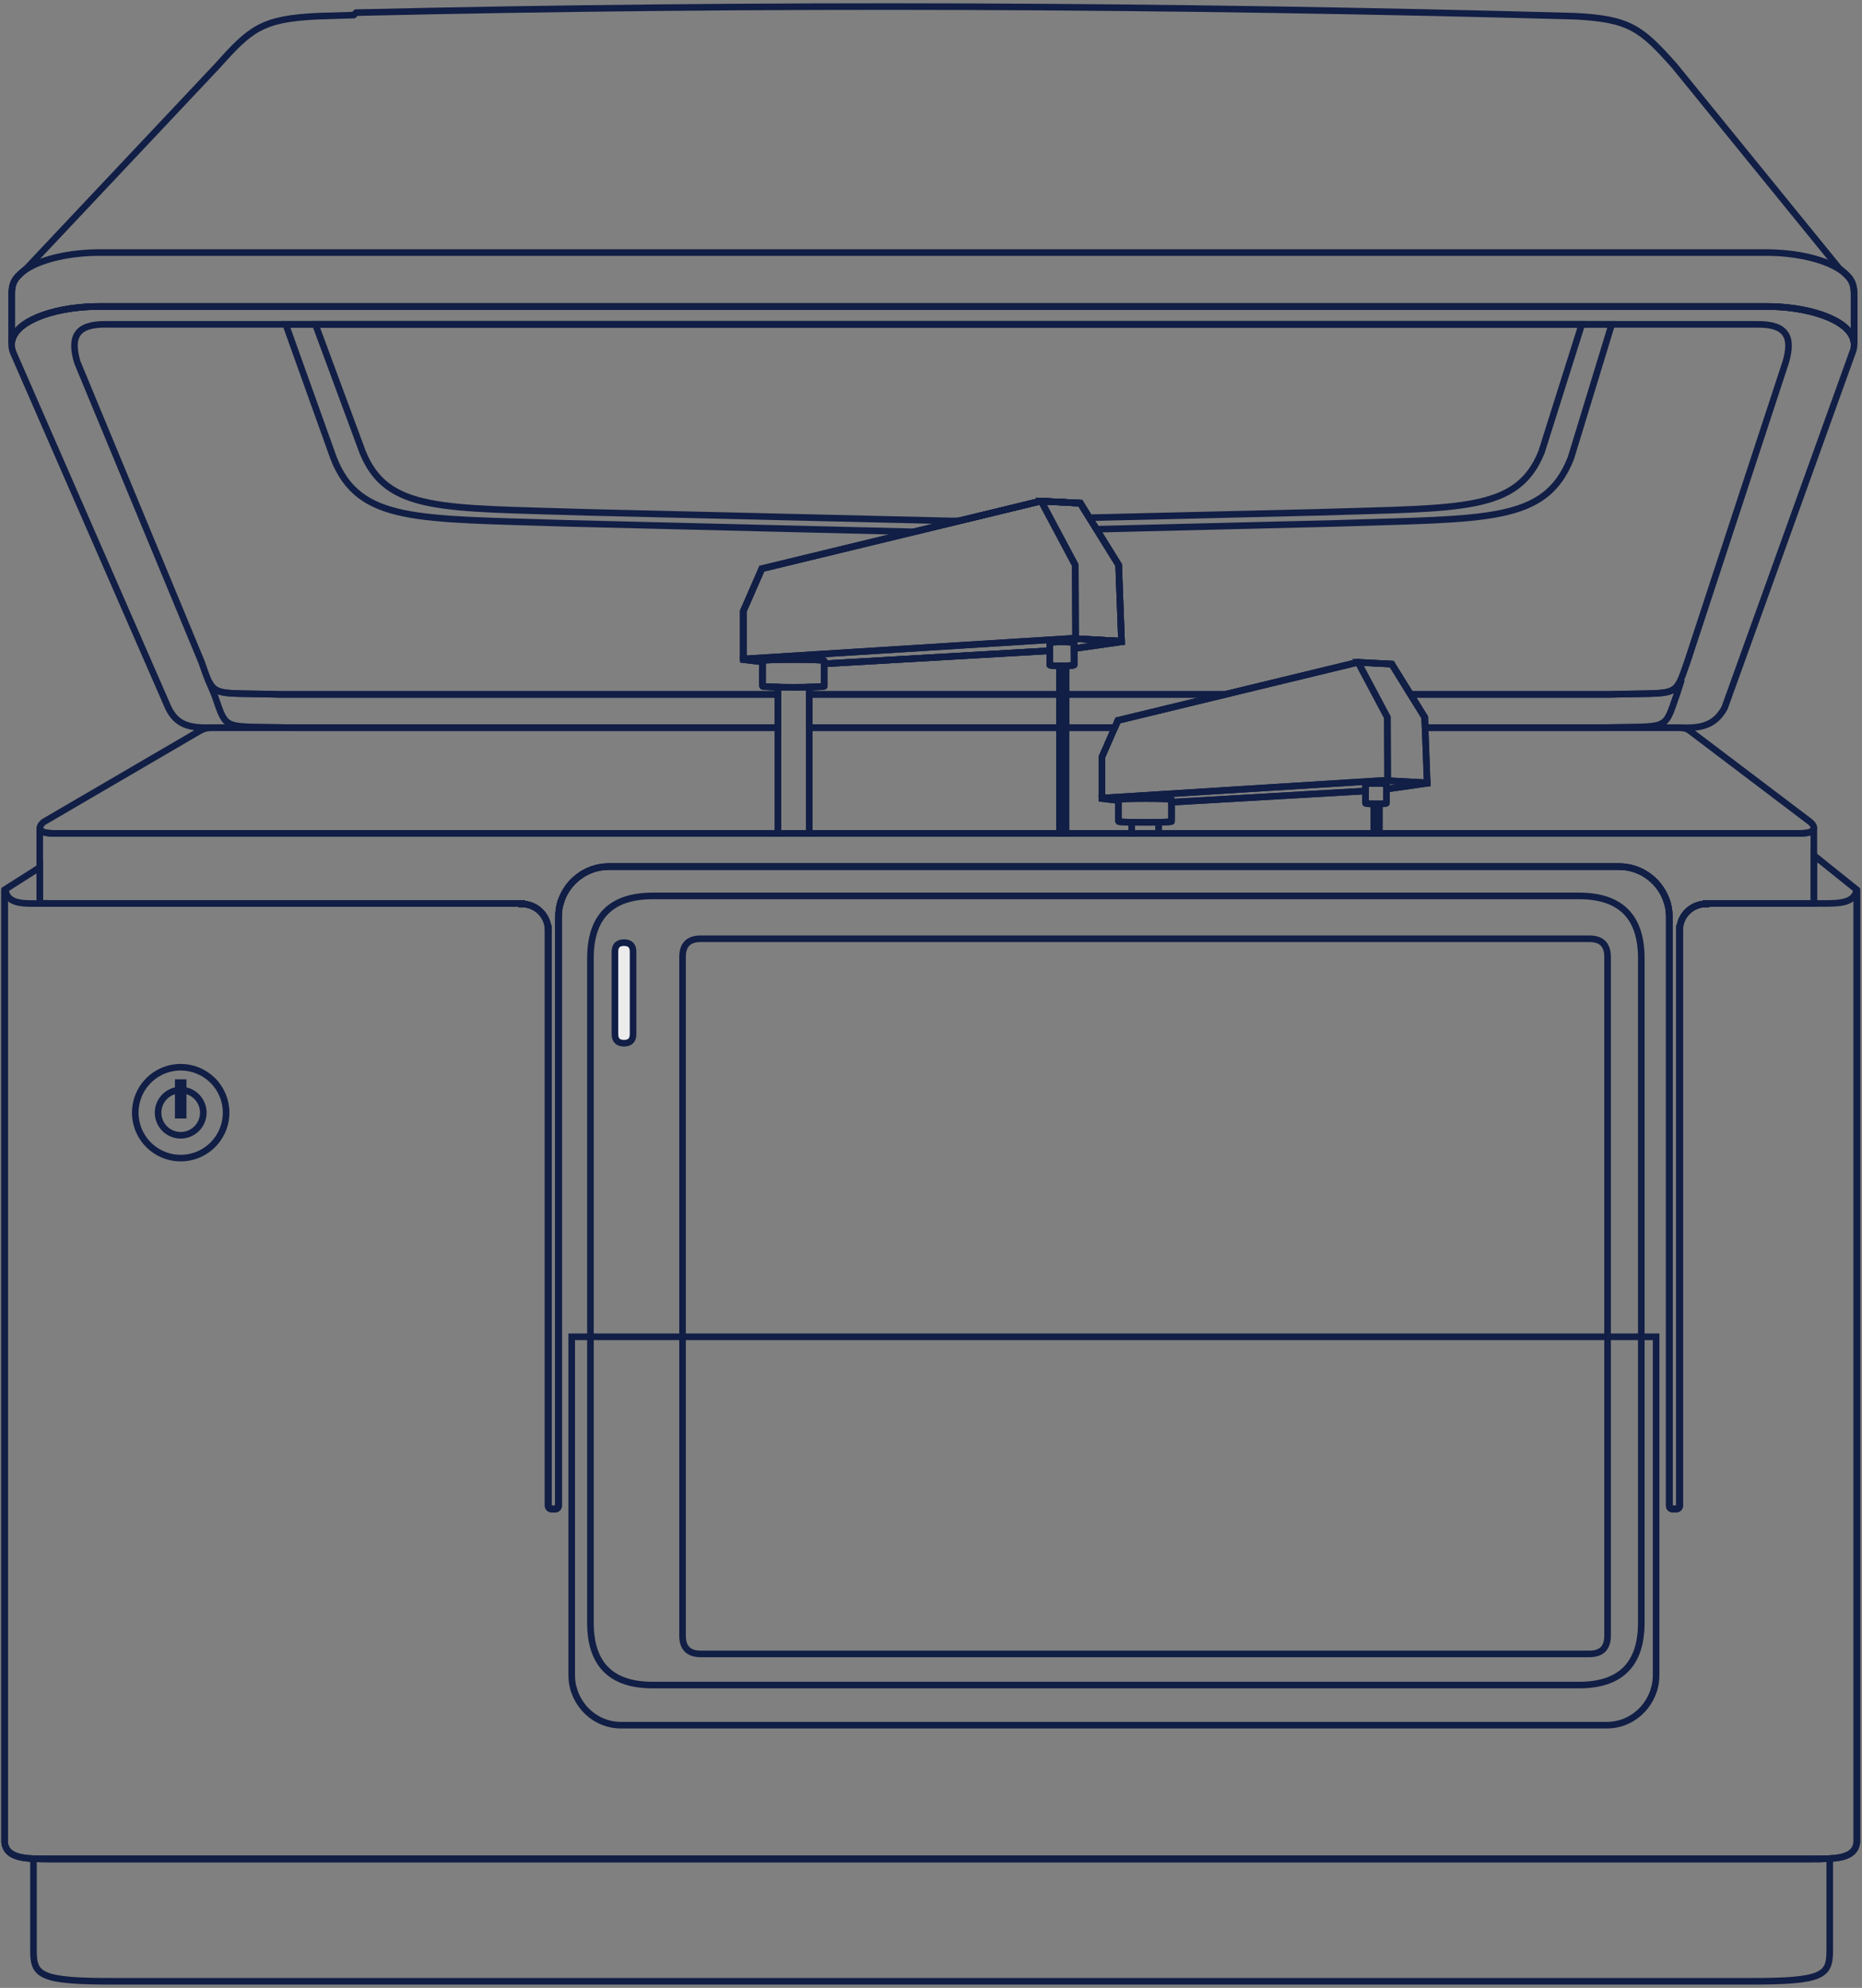 <svg width="283" height="302" viewBox="0 0 283 302" stroke="#111E45" fill="none" xmlns="http://www.w3.org/2000/svg">
<rect x="0" y="0" width="283" height="302" fill="#808080" stroke="none"/>
<path d="M7.619 282.414H10.732H272.185H275.297C278.818 282.401 281.98 282.455 282.219 279.845V277.797V162.6V135.182L275.678 129.942V137.245H275.297H272.185H259.292V137.327C257.167 137.327 255.428 138.978 255.286 141.067H255.276V228.8C255.276 229.043 255.078 229.241 254.835 229.241H254.151C253.91 229.241 253.71 229.041 253.71 228.8V139.742V139.3V139.294V139.288V139.282V139.277V139.271C253.71 138.571 253.618 137.892 253.446 137.246H253.432C252.535 134.029 249.572 131.651 246.079 131.651H92.521C89.028 131.651 86.064 134.029 85.168 137.246H85.153C84.981 137.892 84.889 138.571 84.889 139.271V139.277V139.282V139.288V139.294V139.3V139.742V228.8C84.889 229.041 84.69 229.241 84.449 229.241H83.764C83.522 229.241 83.323 229.043 83.323 228.8V141.067H83.314C83.172 138.978 81.433 137.327 79.308 137.327V137.245H10.731H7.619C7.083 137.245 6.555 137.245 6.045 137.234V131.776L0.697 135.176V159.207V277.796V279.844C0.936 282.453 4.098 282.4 7.619 282.412L7.619 282.414Z"  />
<path d="M7.619 282.413H10.732H272.185H275.297C278.818 282.401 281.98 282.454 282.219 279.844V277.797V135.563L282.1 135.538C281.453 137.543 278.526 137.234 275.297 137.245H272.185H259.292V137.328C257.167 137.328 255.428 138.978 255.286 141.067H255.276V228.801C255.276 229.043 255.078 229.241 254.835 229.241H254.151C253.91 229.241 253.71 229.042 253.71 228.801V139.743V139.301V139.295V139.289V139.282V139.278V139.272C253.71 138.571 253.618 137.893 253.446 137.247H253.432C252.535 134.03 249.572 131.651 246.079 131.651H92.521C89.028 131.651 86.064 134.03 85.168 137.247H85.153C84.981 137.893 84.889 138.571 84.889 139.272V139.278V139.282V139.289V139.295V139.301V139.743V228.801C84.889 229.041 84.689 229.241 84.449 229.241H83.764C83.522 229.241 83.323 229.043 83.323 228.801V141.067H83.314C83.172 138.978 81.433 137.328 79.308 137.328V137.245H10.731H7.619C4.39 137.234 1.556 137.626 0.909 135.62L0.697 135.654V277.797V279.844C0.936 282.454 4.098 282.401 7.619 282.413L7.619 282.413Z"  />
<path d="M251.707 203.083V253.996V254.438V254.445V254.451V254.457V254.461V254.467C251.707 255.168 251.618 255.846 251.45 256.493H251.436C250.561 259.71 247.667 262.088 244.257 262.088H94.343C90.933 262.088 88.039 259.71 87.164 256.493H87.15C86.982 255.846 86.893 255.168 86.893 254.467V254.461V254.457V254.451V254.445V254.438V253.996V203.083H251.707Z"  />
<path d="M89.738 145.574V246.531C89.738 252.841 92.893 255.996 99.203 255.996H239.991C246.3 255.996 249.455 252.841 249.455 246.531V145.574C249.455 139.264 246.3 136.109 239.991 136.109H99.203C92.893 136.109 89.738 139.264 89.738 145.574Z"  />
<path d="M103.738 145.377V248.503C103.738 250.343 104.659 251.263 106.499 251.263H241.568C243.409 251.263 244.329 250.343 244.329 248.503V145.377C244.329 143.536 243.409 142.616 241.568 142.616H106.499C104.659 142.616 103.738 143.536 103.738 145.377Z"  />
<path fill-rule="evenodd" clip-rule="evenodd" d="M93.465 144.584V157.109C93.465 158.027 93.924 158.486 94.843 158.486C95.76 158.486 96.219 158.027 96.219 157.109V144.584C96.219 143.666 95.76 143.207 94.843 143.207C93.924 143.207 93.465 143.666 93.465 144.584Z" fill="#ECECED"  />
<path d="M278.098 282.36V296.239C278.114 300.122 277.172 301.028 265.755 300.999H259.866H23.319H17.429C6.013 301.028 5.07 300.122 5.087 296.239V282.374C5.882 282.411 6.739 282.41 7.619 282.413H10.731H17.429H23.319H259.866H265.755H272.185H275.297C276.277 282.408 277.229 282.413 278.098 282.36Z"  />
<path d="M18.87 126.603H118.224V110.554H40.409H32.443C31.099 110.554 30.816 110.77 29.686 111.422L6.58 124.911C5.825 125.594 5.599 126.602 8.105 126.603H18.87ZM122.998 126.603H161.035V110.554H122.998V126.603ZM161.998 126.603H171.996V124.924C170.798 124.899 169.992 124.854 169.992 124.801V121.618L167.489 121.319L167.481 121.241V114.995L169.421 110.554H161.998L161.998 126.603ZM176.101 126.603H208.809V122.144C208.079 122.132 207.529 122.082 207.529 122.023V120.169L178.058 121.871V124.801C178.058 124.853 177.273 124.898 176.101 124.923V126.603ZM209.638 126.603H262.896H273.661C276.166 126.603 275.94 125.594 275.186 124.911L257.369 111.422C256.385 110.69 256.405 110.554 254.612 110.554H241.357H216.596L216.912 118.926V118.996L210.72 119.88V122.023C210.72 122.077 210.268 122.123 209.639 122.139L209.638 126.603Z"  />
<path d="M6.045 125.927L6.084 125.645C5.973 126.149 6.425 126.602 8.104 126.603H18.869H161.997H171.996M171.996 131.65H161.997H92.521C89.028 131.65 86.064 134.029 85.168 137.245H85.153C84.982 137.892 84.889 138.571 84.889 139.271V139.277V139.281V139.287V139.293V139.3V139.742V228.8C84.889 229.041 84.69 229.24 84.449 229.24H83.764C83.522 229.24 83.323 229.042 83.323 228.8V141.066H83.314C83.172 138.977 81.433 137.327 79.308 137.327V137.244H10.731H7.619C7.083 137.244 6.555 137.244 6.045 137.234V125.926M169.43 126.602H190.544H262.895H273.66C274.978 126.601 275.53 126.299 275.656 125.935C275.656 125.93 275.656 125.92 275.656 125.922L275.679 125.993V137.243H275.299H272.186H259.293V137.325C257.168 137.325 255.429 138.976 255.287 141.065H255.277V228.798C255.277 229.041 255.079 229.239 254.837 229.239H254.152C253.911 229.239 253.711 229.039 253.711 228.798V139.74V139.298V139.292V139.286V139.28V139.275V139.269C253.711 138.569 253.619 137.89 253.448 137.244H253.433C252.537 134.027 249.573 131.649 246.08 131.649H190.546H169.431"  />
<path d="M162.771 96.993L170.457 97.418L163.475 97.032L162.771 96.993ZM35.196 110.554H118.224V104.394C116.83 104.365 115.893 104.311 115.893 104.25V100.549L112.983 100.201L112.973 100.111V92.847L115.791 86.397L158.184 76.128L158.247 76.132L164.196 76.442L170.019 85.835L170.458 97.419V97.501L163.256 98.529V101.021C163.256 101.084 162.731 101.138 162 101.157V110.555H169.423L169.906 109.45L206.36 100.619L206.414 100.624L211.529 100.89L216.537 108.967L216.597 110.557H255.897H256.646C259.289 110.503 260.908 109.722 262.116 107.538L281.501 53.689C283.411 49.331 275.865 46.462 268.043 46.561H255.897H27.668H15.522C7.699 46.462 0.154 49.331 2.064 53.689L25.589 107.538C26.886 110.2 28.849 110.56 31.808 110.557L35.196 110.554ZM122.997 110.554H161.034V101.16C160.186 101.147 159.546 101.09 159.546 101.02V98.864L125.273 100.844V104.25C125.273 104.311 124.361 104.363 122.997 104.393V110.554Z"  />
<path d="M162.771 96.993L170.457 97.418L163.475 97.032L162.771 96.993ZM45.693 49.278H237.46H266.995C271.549 49.205 272.536 51.18 271.404 55.03L256.444 100.57C254.456 106.172 255.337 105.172 244.587 105.496H237.46H214.385L211.527 100.887L206.411 100.62L206.358 100.616L186.219 105.494H161.998V101.153C162.728 101.134 163.254 101.081 163.254 101.018V98.526L170.455 97.498V97.416L170.017 85.832L164.193 76.439L158.244 76.129L158.182 76.124L115.789 86.394L112.971 92.844V100.108L112.98 100.198L115.891 100.546V104.247C115.891 104.308 116.827 104.361 118.222 104.391V105.493H45.691H42.485C31.735 105.169 32.616 106.168 30.628 100.567L11.747 55.027C10.614 51.177 11.602 49.202 16.156 49.274L45.693 49.278ZM161.034 105.496H122.997V104.393C124.361 104.364 125.273 104.311 125.273 104.25V100.844L159.546 98.864V101.02C159.546 101.09 160.186 101.147 161.034 101.16V105.496Z"  />
<path d="M255.374 103.88L254.809 105.628C252.853 111.23 253.719 110.231 243.142 110.554H236.129H216.596L216.535 108.964L214.385 105.496H237.46H244.587C252.349 105.263 254.048 105.718 255.141 103.88H255.374ZM169.421 110.554H161.998V105.496H186.22L169.904 109.449L169.421 110.554ZM161.035 110.554H122.998V105.496H161.035V110.554ZM118.224 110.554H47.438H44.283C33.706 110.231 34.572 111.23 32.616 105.628L31.879 103.88H31.934C33.027 105.718 34.725 105.263 42.488 105.496H45.694H118.224V110.554Z"  />
<path d="M281.794 51.657V44.938C281.849 42.629 281.098 42.107 279.505 40.743L254.473 9.97C249.466 4.371 247.748 2.865 239.28 2.459C177.665 0.781 115.957 0.482 54.134 1.921L53.746 2.293C51.945 2.346 50.124 2.401 48.264 2.459C39.796 2.865 38.078 4.371 33.071 9.97L4.072 40.743C2.479 42.107 1.728 42.629 1.783 44.938V51.517H1.889C2.839 48.404 9.085 46.477 15.52 46.558H27.666H255.895H268.041C274.573 46.475 280.909 48.462 281.712 51.657H281.794Z"  />
<path d="M281.794 51.785V44.937C281.838 43.066 281.353 42.368 280.318 41.444C277.947 39.461 273.051 38.307 268.041 38.37H255.895H27.666H15.52C10.628 38.308 5.846 39.407 3.416 41.305C2.273 42.302 1.736 42.973 1.783 44.937V51.629H1.857C2.689 48.45 9.007 46.475 15.52 46.558H27.666H255.895H268.041C274.66 46.474 281.078 48.515 281.741 51.785H281.794Z"  />
<path d="M240.416 49.278L234.293 68.67C230.6 77.791 222.24 77.134 200.293 77.834L165.567 78.653L164.195 76.441L158.246 76.131L158.184 76.127L145.842 79.116L144.701 79.143L89.109 77.832C67.162 77.133 58.802 77.79 55.108 68.668L47.931 49.277H237.46L240.416 49.278Z"  />
<path d="M244.962 49.278L238.761 69.573C234.885 79.467 226.111 78.755 203.075 79.513L166.651 80.401L164.196 76.441L158.246 76.132L158.184 76.127L138.923 80.793L86.379 79.512C63.343 78.753 54.569 79.466 50.693 69.572L43.425 49.277H45.694H237.46L244.962 49.278Z"  />
<path d="M112.973 100.111L162.771 96.994L170.457 97.418V97.5L163.256 98.528V97.666C163.256 97.587 162.426 97.523 161.402 97.523C160.378 97.523 159.548 97.587 159.548 97.666V98.864L125.275 100.844V100.368C125.275 100.276 123.175 100.202 120.585 100.202C117.995 100.202 115.895 100.276 115.895 100.368V100.549L112.985 100.202L112.973 100.111Z"  />
<path d="M158.247 76.131L164.196 76.441L170.019 85.834L170.458 97.419L163.476 97.033L163.421 85.842L158.247 76.131Z"  />
<path d="M115.791 86.397L158.184 76.128L158.246 76.133L163.421 85.843L163.476 97.034L162.771 96.995L112.973 100.113V92.849L115.791 86.397Z"  />
<path d="M122.998 104.393V126.603H118.224V104.394C118.917 104.407 119.723 104.414 120.583 104.414C121.466 104.414 122.292 104.407 122.998 104.393Z"  />
<path d="M161.998 101.156V126.603H161.034V101.16C161.152 101.16 161.275 101.165 161.4 101.165C161.609 101.165 161.81 101.16 161.998 101.158V101.156Z"  />
<path d="M163.254 97.666V101.02C163.254 101.099 162.424 101.164 161.4 101.164C160.376 101.164 159.546 101.099 159.546 101.02V97.666C159.546 97.587 160.376 97.523 161.4 97.523C162.424 97.523 163.254 97.587 163.254 97.666Z"  />
<path d="M125.273 100.367V104.25C125.273 104.342 123.173 104.416 120.583 104.416C117.993 104.416 115.893 104.342 115.893 104.25V100.367C115.893 100.276 117.993 100.202 120.583 100.202C123.173 100.202 125.273 100.276 125.273 100.367Z"  />
<path d="M167.481 121.241L210.303 118.56L216.912 118.925V118.995L210.72 119.88V119.138C210.72 119.07 210.006 119.015 209.125 119.015C208.245 119.015 207.531 119.07 207.531 119.138V120.169L178.059 121.871V121.462C178.059 121.383 176.254 121.319 174.026 121.319C171.799 121.319 169.993 121.383 169.993 121.462V121.618L167.491 121.319L167.481 121.241Z"  />
<path d="M206.411 100.621L211.527 100.887L216.535 108.964L216.912 118.926L210.908 118.594L210.861 108.971L206.411 100.621Z"  />
<path d="M169.904 109.449L206.358 100.618L206.412 100.622L210.861 108.972L210.908 118.596L210.303 118.562L167.481 121.243V114.996L169.904 109.449Z"  />
<path d="M176.101 124.923V126.603H171.996V124.923C172.592 124.923 173.285 124.923 174.025 124.923C174.784 124.923 175.494 124.923 176.101 124.923Z"  />
<path d="M209.638 122.14V126.603H208.809V122.14C208.911 122.141 209.016 122.141 209.124 122.141C209.304 122.141 209.477 122.14 209.638 122.141V122.14Z"  />
<path d="M210.718 119.139V122.023C210.718 122.091 210.004 122.146 209.123 122.146C208.243 122.146 207.529 122.091 207.529 122.023V119.139C207.529 119.071 208.243 119.016 209.123 119.016C210.004 119.016 210.718 119.071 210.718 119.139Z"  />
<path d="M178.058 121.462V124.801C178.058 124.88 176.252 124.944 174.025 124.944C171.797 124.944 169.992 124.88 169.992 124.801V121.462C169.992 121.383 171.797 121.319 174.025 121.319C176.252 121.319 178.058 121.383 178.058 121.462Z"  />
<path d="M27.462 162.131C29.294 162.131 31.05 162.858 32.345 164.153C33.64 165.448 34.367 167.204 34.367 169.036C34.367 170.401 33.962 171.736 33.203 172.872C32.445 174.007 31.366 174.892 30.105 175.415C28.843 175.937 27.455 176.074 26.115 175.808C24.776 175.541 23.546 174.884 22.58 173.918C21.614 172.952 20.957 171.722 20.69 170.383C20.424 169.043 20.561 167.655 21.083 166.393C21.606 165.132 22.491 164.053 23.626 163.294C24.762 162.536 26.097 162.131 27.462 162.131Z"  />
<path d="M27.463 165.598C28.375 165.598 29.249 165.96 29.893 166.605C30.538 167.25 30.9 168.124 30.9 169.035C30.9 169.715 30.699 170.38 30.321 170.945C29.943 171.51 29.407 171.951 28.778 172.211C28.15 172.471 27.459 172.539 26.792 172.407C26.126 172.274 25.513 171.947 25.032 171.466C24.552 170.985 24.224 170.373 24.092 169.706C23.959 169.039 24.027 168.348 24.287 167.72C24.547 167.092 24.988 166.555 25.553 166.177C26.119 165.8 26.783 165.598 27.463 165.598Z"  />
<path d="M27.087 164.472V169.417H27.838V164.472H27.087Z"  />
</svg>
